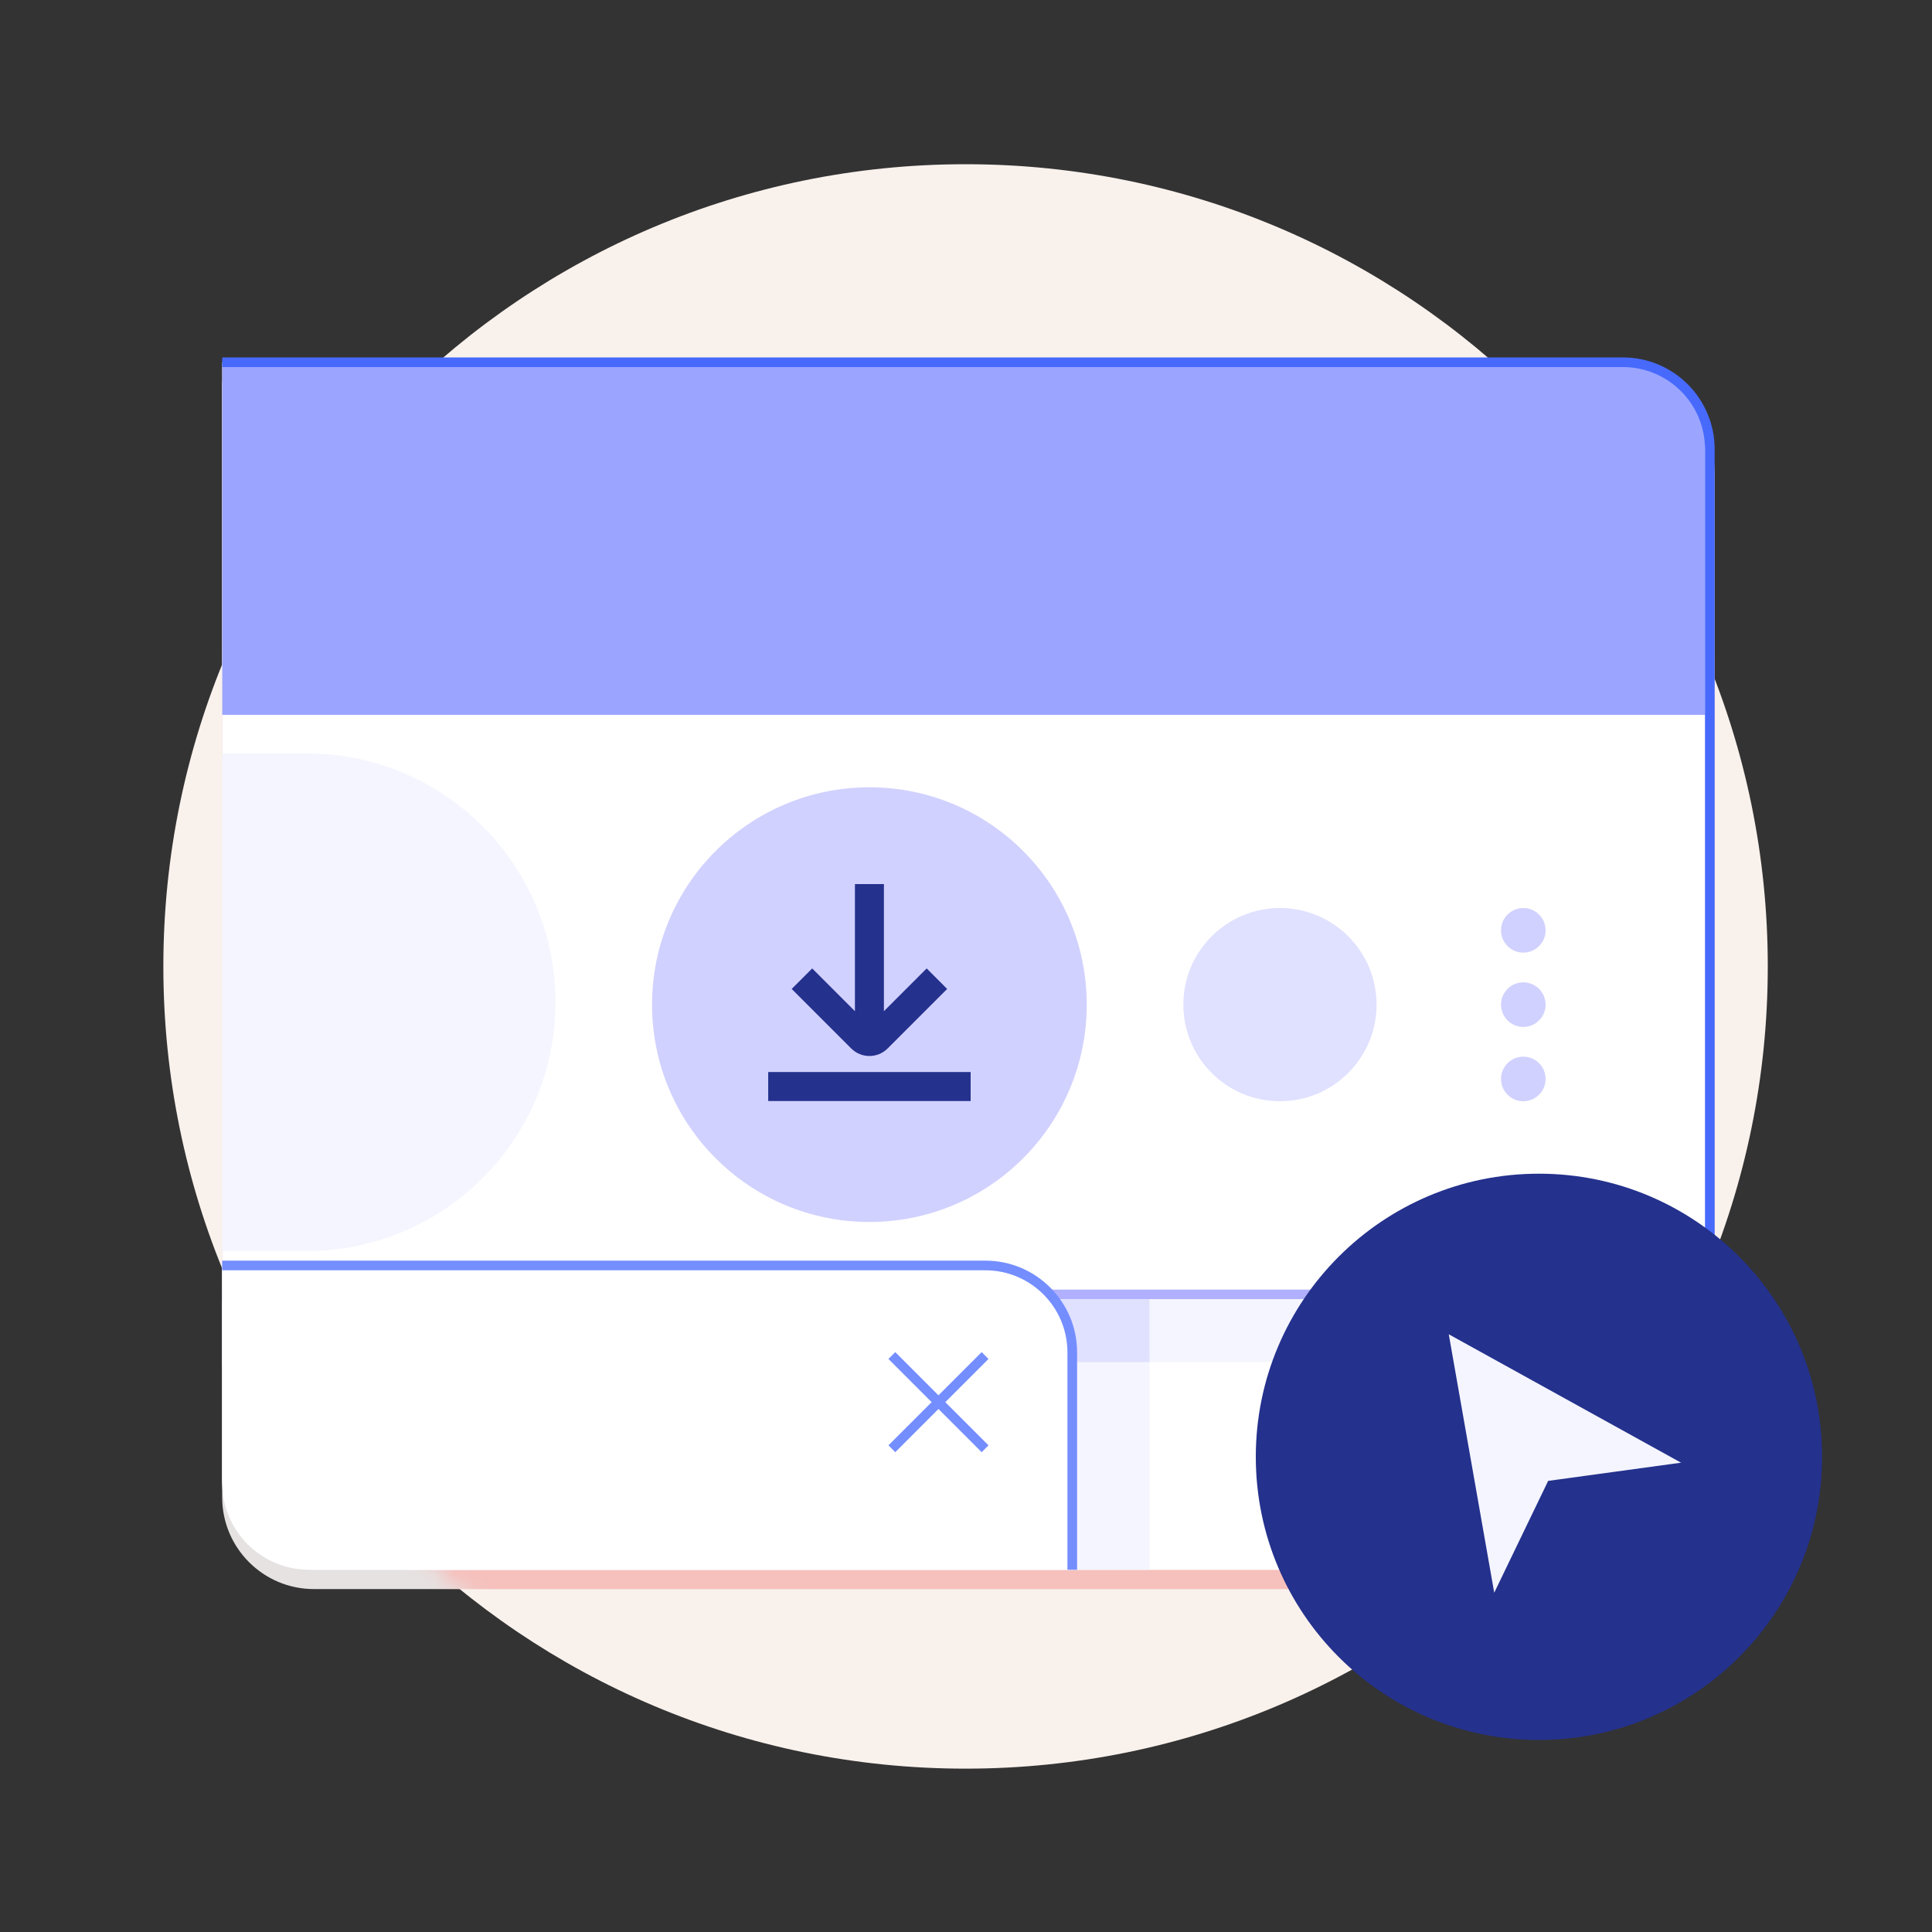 <svg width="100" height="100" viewBox="0 0 100 100" fill="none" xmlns="http://www.w3.org/2000/svg">
<rect x="0" y="0" width="100" height="100" fill="#333333" stroke="none"/>
<g clip-path="url(#clip0_1792_4069)">
<path d="M49.977 91.545C27.045 91.545 8.455 72.955 8.455 50.023C8.455 27.09 27.045 8.5 49.977 8.5C72.91 8.5 91.5 27.09 91.5 50.023C91.5 72.955 72.91 91.545 49.977 91.545Z" fill="#F9F1EC"/>
<path d="M88.75 24.5C88.75 21.877 86.623 19.75 84 19.75H11.5V77.5C11.5 80.123 13.627 82.25 16.25 82.25H88.75V24.5Z" fill="#E6E2E2"/>
<mask id="mask0_1792_4069" style="mask-type:alpha" maskUnits="userSpaceOnUse" x="8" y="8" width="84" height="84">
<path d="M49.977 91.545C27.045 91.545 8.455 72.955 8.455 50.023C8.455 27.09 27.045 8.5 49.977 8.5C72.91 8.5 91.5 27.09 91.5 50.023C91.5 72.955 72.91 91.545 49.977 91.545Z" fill="#F9F1EC"/>
</mask>
<g mask="url(#mask0_1792_4069)">
<path d="M88.75 24.5C88.75 21.877 86.623 19.75 84 19.75H11.5V77.5C11.5 80.123 13.627 82.25 16.25 82.25H88.75V24.5Z" fill="#F6C0BC"/>
</g>
<path d="M88.5 23.5C88.5 20.877 86.373 18.75 83.75 18.75H11.5V76.5C11.5 79.123 13.627 81.25 16.25 81.25H88.5V23.5Z" fill="white"/>
<path d="M88.254 59.5H21.004V81.25H88.254V59.5Z" fill="white"/>
<path d="M11.504 19L11.504 37L88.254 37V22.5C88.254 20.567 86.687 19 84.754 19L11.504 19Z" fill="#9BA5FF"/>
<path fill-rule="evenodd" clip-rule="evenodd" d="M88.25 66.75H11.5V67.25H88.25V66.75Z" fill="#B0B0FF"/>
<path fill-rule="evenodd" clip-rule="evenodd" d="M84 19C86.347 19 88.25 20.903 88.25 23.25V81.25H88.75V23.25C88.75 20.627 86.623 18.5 84 18.5H11.5V19H84Z" fill="#476AFC"/>
<path d="M59.232 81.25L22.5 81.25C16.425 81.25 11.5 76.325 11.5 70.25L59.5 70.25L59.5 81.25L59.232 81.25Z" fill="#F4F5FE"/>
<circle cx="78.846" cy="48.154" r="1.154" fill="#D1D1FF"/>
<circle cx="78.846" cy="55.846" r="1.154" fill="#D1D1FF"/>
<ellipse cx="78.846" cy="52" rx="1.154" ry="1.154" fill="#D1D1FF"/>
<circle cx="66.25" cy="52" r="5" fill="#E0E0FF"/>
<circle cx="45" cy="52" r="11.25" fill="#D1D1FF"/>
<rect width="28.75" height="3.25" transform="matrix(-1 0 0 1 88.25 67.25)" fill="#F4F5FE"/>
<rect width="48" height="3.25" transform="matrix(-1 0 0 1 59.5 67.25)" fill="#E0E0FF"/>
<path d="M79.655 90.06C87.75 90.06 94.31 83.498 94.31 75.405C94.31 67.312 87.748 60.75 79.655 60.75C71.562 60.75 65 67.312 65 75.405C65 83.498 71.562 90.06 79.655 90.06Z" fill="#24318D"/>
<path d="M11.5 39H15.875C22.986 39 28.75 44.764 28.75 51.875C28.75 58.986 22.986 64.75 15.875 64.75H11.5V39Z" fill="#F4F5FE"/>
<path d="M11.5 65.5H51C53.485 65.5 55.5 67.515 55.5 70V81.25H16C13.515 81.25 11.5 79.235 11.5 76.75V65.5Z" fill="white"/>
<path fill-rule="evenodd" clip-rule="evenodd" d="M48.222 72.575L45.986 74.811L46.339 75.165L48.575 72.929L50.811 75.165L51.165 74.811L48.929 72.575L51.165 70.339L50.811 69.986L48.575 72.222L46.339 69.986L45.986 70.339L48.222 72.575Z" fill="#748EFF"/>
<path fill-rule="evenodd" clip-rule="evenodd" d="M51 65.75H11.5V65.25H51C53.623 65.25 55.75 67.377 55.75 70V81.25H55.25V70C55.25 67.653 53.347 65.75 51 65.75Z" fill="#748EFF"/>
<path fill-rule="evenodd" clip-rule="evenodd" d="M47.964 50.126L45.751 52.339L45.751 45.761L44.251 45.761L44.251 52.339L42.039 50.126L40.978 51.187L44.059 54.268C44.58 54.788 45.423 54.788 45.943 54.268L49.024 51.187L47.964 50.126ZM39.762 56.989H50.24V55.489H39.762V56.989Z" fill="#24318D"/>
<path d="M77.341 82.438L74.988 69.062L87.011 75.708L80.133 76.65L77.341 82.438Z" fill="#F4F5FE"/>
</g>
<defs>
<clipPath id="clip0_1792_4069">
<rect width="100" height="100" fill="white"/>
</clipPath>
</defs>
</svg>
